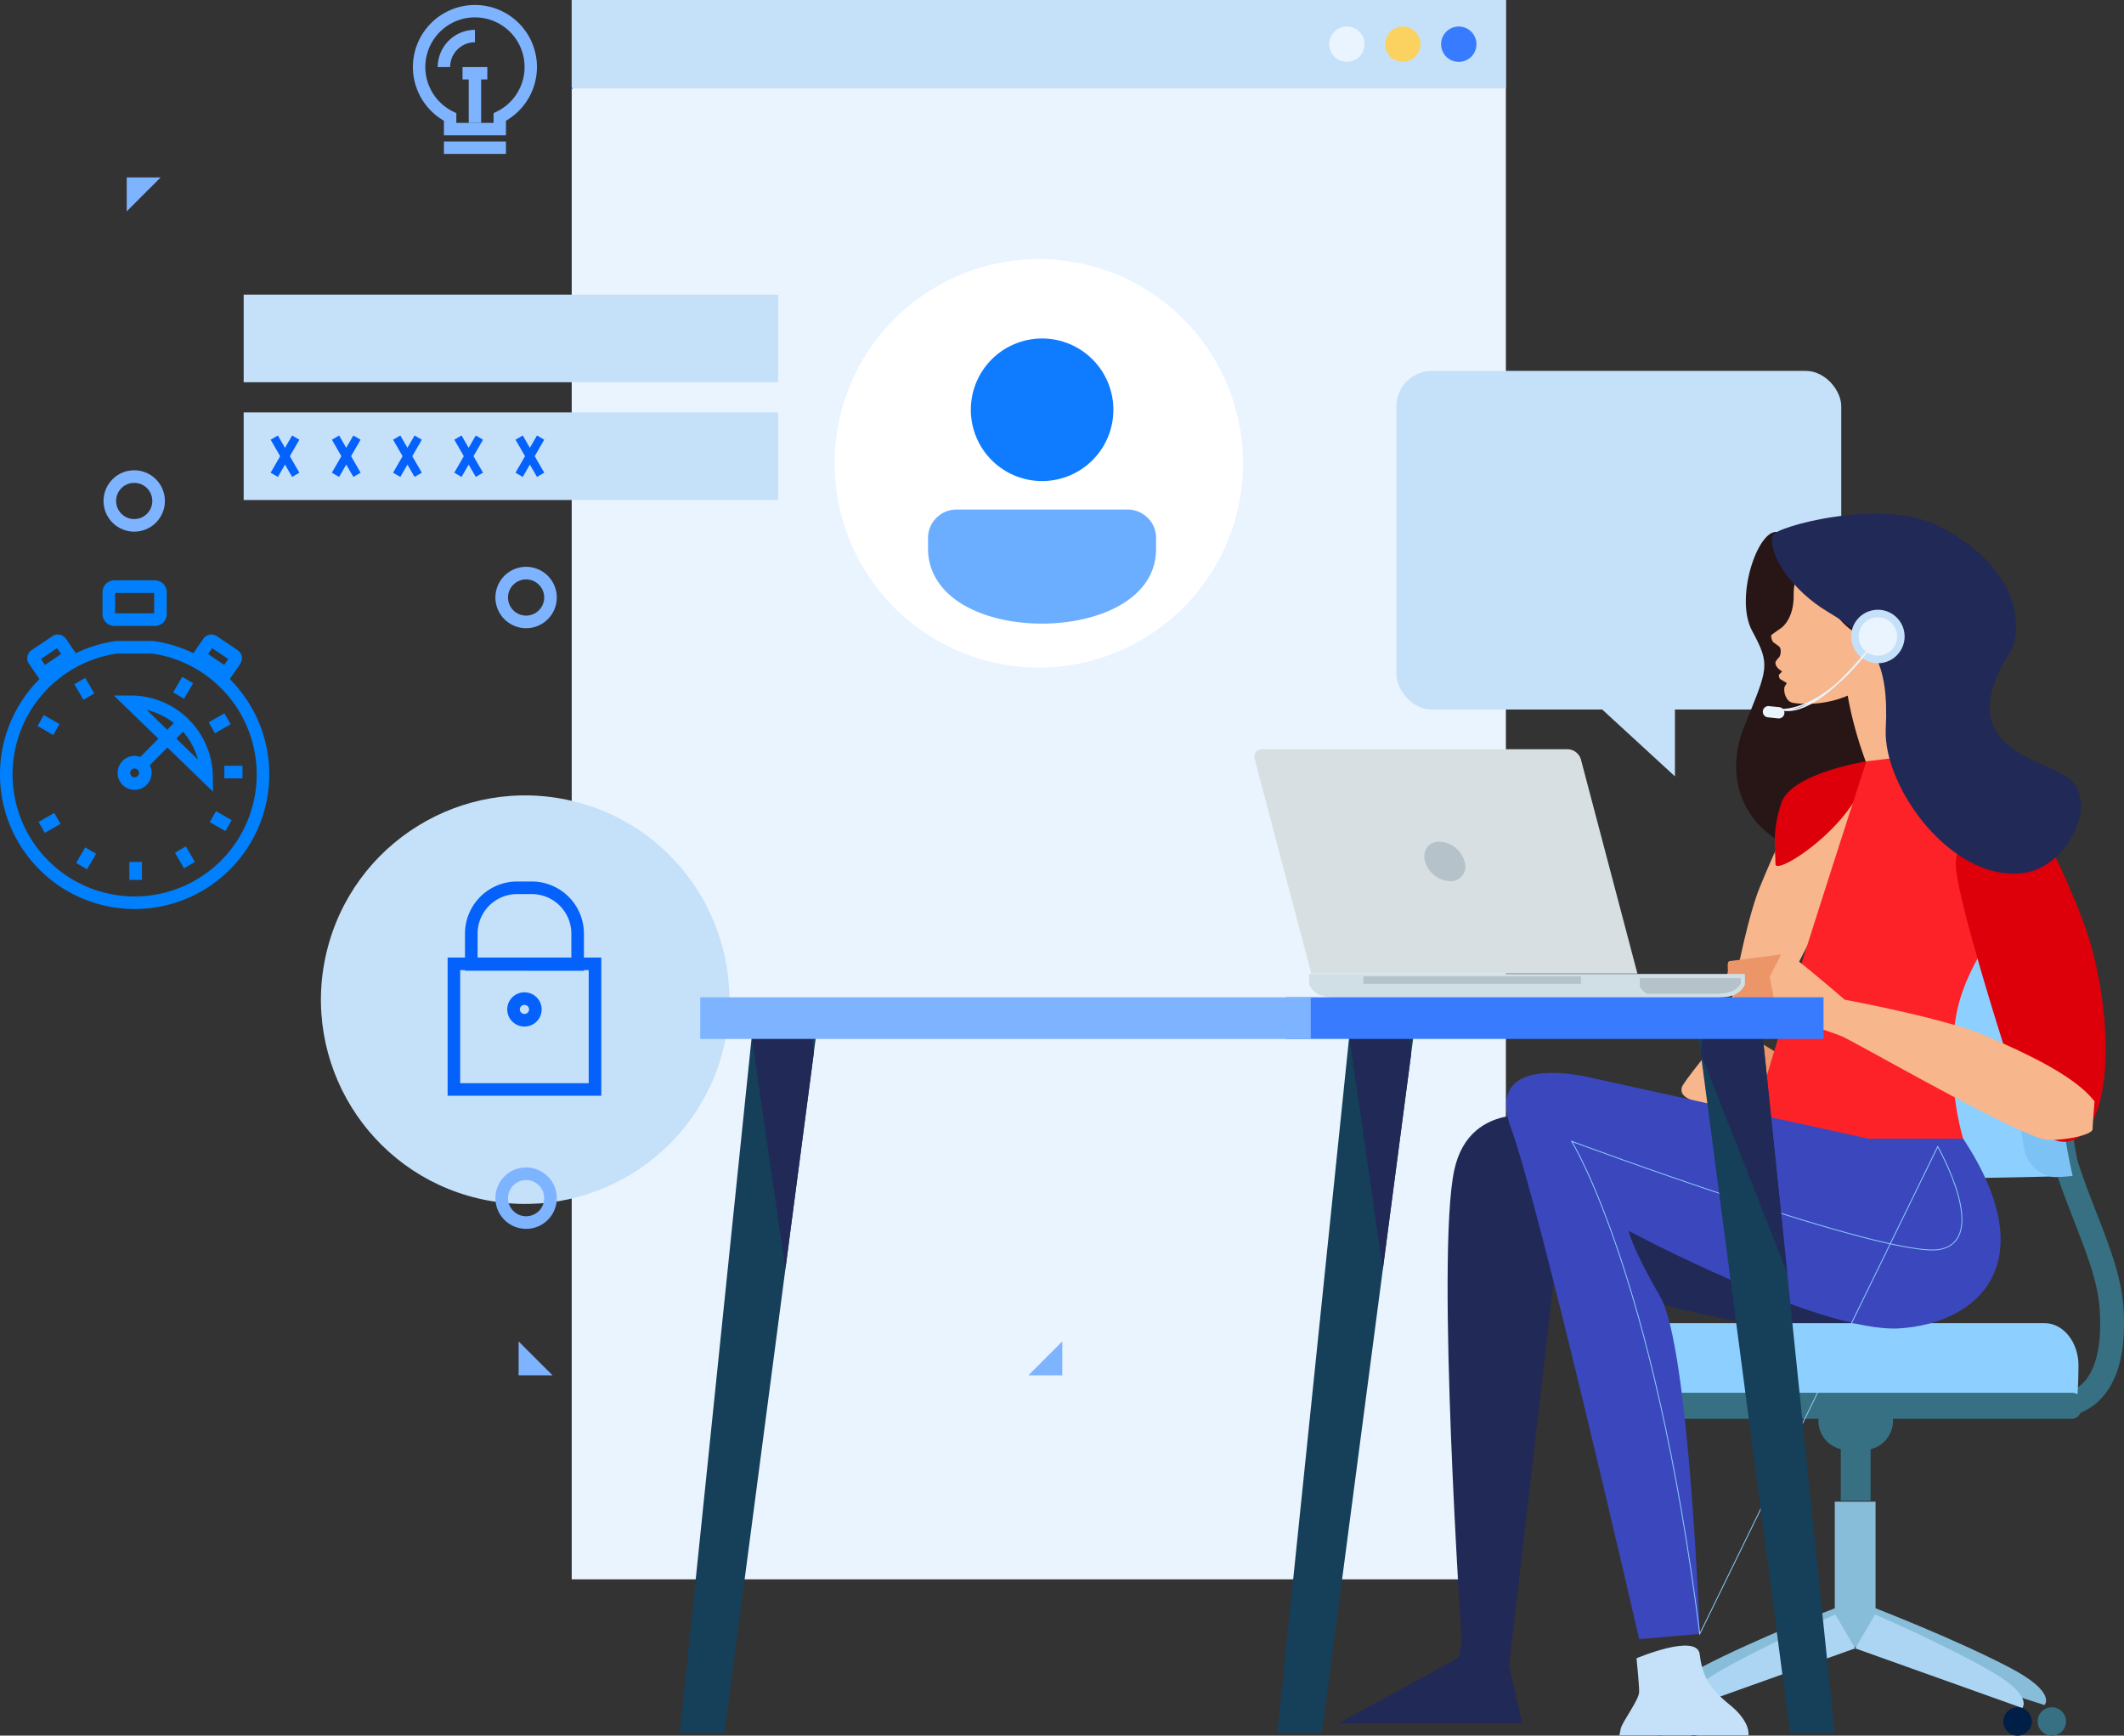 <svg xmlns="http://www.w3.org/2000/svg" width="506.048" height="413.452" viewBox="0 0 506.048 413.452">
  <rect x="0" y="0" width="506.048" height="413.452" fill="#333333" stroke="none"/>
  <g id="Illustration_-_Register_Attendants" data-name="Illustration - Register Attendants" transform="translate(-86.713 -593.744)">
    <g id="Grupo_6205" data-name="Grupo 6205" transform="translate(222.927 593.744)">
      <g id="Grupo_6204" data-name="Grupo 6204">
        <g id="Grupo_6203" data-name="Grupo 6203">
          <rect id="Retângulo_1534" data-name="Retângulo 1534" width="222.567" height="376.218" fill="#eaf4fe"/>
          <rect id="Retângulo_1535" data-name="Retângulo 1535" width="222.567" height="21.049" fill="#c5e1f9"/>
          <path id="Caminho_6352" data-name="Caminho 6352" d="M186.568,599.774a4.212,4.212,0,1,0,4.216-4.212A4.214,4.214,0,0,0,186.568,599.774Z" transform="translate(20.561 -589.244)" fill="#387bff"/>
          <path id="Caminho_6353" data-name="Caminho 6353" d="M182.733,599.774a4.206,4.206,0,1,0,4.212-4.212A4.211,4.211,0,0,0,182.733,599.774Z" transform="translate(11.068 -589.244)" fill="#fbd260"/>
          <path id="Caminho_6354" data-name="Caminho 6354" d="M178.9,599.774a4.209,4.209,0,1,0,4.209-4.212A4.213,4.213,0,0,0,178.9,599.774Z" transform="translate(1.571 -589.244)" fill="#eaf4fe"/>
        </g>
      </g>
      <path id="Caminho_6355" data-name="Caminho 6355" d="M126.973,599.8h0Z" transform="translate(-126.973 -578.752)" fill="none" stroke="#0561fc" stroke-linecap="round" stroke-linejoin="round" stroke-width="0.425"/>
    </g>
    <g id="Grupo_6206" data-name="Grupo 6206" transform="translate(153.307 773.354)">
      <circle id="Elipse_499" data-name="Elipse 499" cx="48.652" cy="48.652" r="48.652" transform="translate(0 94.7) rotate(-76.718)" fill="#c5e1f9"/>
    </g>
    <g id="Grupo_6207" data-name="Grupo 6207" transform="translate(211.774 856.616)">
      <path id="Caminho_6356" data-name="Caminho 6356" d="M123.764,678.957v0Z" transform="translate(-123.764 -645.287)" fill="none" stroke="#7eb3ff" stroke-miterlimit="10" stroke-width="3"/>
      <path id="Caminho_6357" data-name="Caminho 6357" d="M123.764,681.246v0Z" transform="translate(-123.764 -640.949)" fill="none" stroke="#7eb3ff" stroke-miterlimit="10" stroke-width="3" stroke-dasharray="1.438 1.438"/>
      <path id="Caminho_6358" data-name="Caminho 6358" d="M123.764,687v2.955h2.956Z" transform="translate(-123.764 -626.706)" fill="none" stroke="#7eb3ff" stroke-miterlimit="10" stroke-width="3"/>
      <path id="Caminho_6359" data-name="Caminho 6359" d="M126.235,687.85h0Z" transform="translate(-117.646 -624.6)" fill="none" stroke="#7eb3ff" stroke-miterlimit="10" stroke-width="3" stroke-dasharray="1.621 1.621"/>
      <path id="Caminho_6360" data-name="Caminho 6360" d="M158.655,689.955h2.955V687Z" transform="translate(-35.074 -626.706)" fill="none" stroke="#7eb3ff" stroke-miterlimit="10" stroke-width="3"/>
      <path id="Caminho_6361" data-name="Caminho 6361" d="M159.505,722.461v0Z" transform="translate(-32.97 -666.998)" fill="none" stroke="#7eb3ff" stroke-miterlimit="10" stroke-width="3" stroke-dasharray="1.665 1.665"/>
      <path id="Caminho_6362" data-name="Caminho 6362" d="M159.505,674.123v0Z" transform="translate(-32.97 -671.165)" fill="none" stroke="#7eb3ff" stroke-miterlimit="10" stroke-width="3"/>
    </g>
    <g id="Grupo_6208" data-name="Grupo 6208" transform="translate(211.775 748.507)">
      <path id="Caminho_6363" data-name="Caminho 6363" d="M123.764,637.953v0Z" transform="translate(-123.764 -637.953)" fill="none" stroke="#7eb3ff" stroke-miterlimit="10" stroke-width="3"/>
      <path id="Caminho_6364" data-name="Caminho 6364" d="M123.764,640.242v0Z" transform="translate(-123.764 -632.572)" fill="none" stroke="#7eb3ff" stroke-miterlimit="10" stroke-width="3" stroke-dasharray="1.438 1.438"/>
      <path id="Caminho_6365" data-name="Caminho 6365" d="M123.764,645.995v0Z" transform="translate(-123.764 -619.047)" fill="none" stroke="#7eb3ff" stroke-miterlimit="10" stroke-width="3"/>
    </g>
    <g id="Grupo_6219" data-name="Grupo 6219" transform="translate(88.213 733.491)">
      <path id="Caminho_6366" data-name="Caminho 6366" d="M123.129,638.114a30.58,30.58,0,1,1-8.626-.007Z" transform="translate(-88.213 -623.666)" fill="none" stroke="#0080fc" stroke-miterlimit="10" stroke-width="3"/>
      <path id="Caminho_6367" data-name="Caminho 6367" d="M115.03,659.683A18.04,18.04,0,0,0,96.9,641.846c-.083,0-.167.007-.25.007Z" transform="translate(-67.316 -614.409)" fill="none" stroke="#0080fc" stroke-miterlimit="10" stroke-width="3"/>
      <g id="Grupo_6209" data-name="Grupo 6209" transform="translate(24.423)">
        <path id="Caminho_6368" data-name="Caminho 6368" d="M107.54,640.5a1.323,1.323,0,0,1-1.331,1.31H96.561a1.316,1.316,0,0,1-1.321-1.31v-5.234a1.319,1.319,0,0,1,1.321-1.317l9.648,0a1.316,1.316,0,0,1,1.328,1.314Z" transform="translate(-95.24 -633.952)" fill="none" stroke="#0080fc" stroke-miterlimit="10" stroke-width="3"/>
      </g>
      <g id="Grupo_6216" data-name="Grupo 6216" transform="translate(6.488 12.906)">
        <g id="Grupo_6212" data-name="Grupo 6212">
          <g id="Grupo_6211" data-name="Grupo 6211">
            <g id="Grupo_6210" data-name="Grupo 6210">
              <path id="Caminho_6369" data-name="Caminho 6369" d="M92.416,645.477l-2.193-3.2a.807.807,0,0,1,.219-1.133l4.967-3.34a.832.832,0,0,1,1.147.215l2.193,3.2Z" transform="translate(-90.08 -637.665)" fill="none" stroke="#0080fc" stroke-miterlimit="10" stroke-width="3"/>
            </g>
          </g>
        </g>
        <g id="Grupo_6215" data-name="Grupo 6215" transform="translate(39.498 0)">
          <g id="Grupo_6214" data-name="Grupo 6214">
            <g id="Grupo_6213" data-name="Grupo 6213">
              <path id="Caminho_6370" data-name="Caminho 6370" d="M107.777,645.477l2.193-3.194a.814.814,0,0,0-.219-1.137l-4.967-3.34a.83.83,0,0,0-1.147.219l-2.193,3.194Z" transform="translate(-101.444 -637.665)" fill="none" stroke="#0080fc" stroke-miterlimit="10" stroke-width="3"/>
            </g>
          </g>
        </g>
      </g>
      <g id="Grupo_6217" data-name="Grupo 6217" transform="translate(4.866 18.959)">
        <path id="Caminho_6371" data-name="Caminho 6371" d="M96.938,639.407v0Z" transform="translate(-71.479 -639.407)" fill="none" stroke="#0080fc" stroke-miterlimit="10" stroke-width="3"/>
        <path id="Caminho_6372" data-name="Caminho 6372" d="M93.25,640.424l2.162,3.705Z" transform="translate(-80.609 -636.889)" fill="none" stroke="#0080fc" stroke-miterlimit="10" stroke-width="3"/>
        <path id="Caminho_6373" data-name="Caminho 6373" d="M90.569,643.129l3.743,2.144Z" transform="translate(-87.246 -630.193)" fill="none" stroke="#0080fc" stroke-miterlimit="10" stroke-width="3"/>
        <path id="Caminho_6374" data-name="Caminho 6374" d="M89.613,646.8h0Z" transform="translate(-89.613 -621.105)" fill="none" stroke="#0080fc" stroke-miterlimit="10" stroke-width="3"/>
        <path id="Caminho_6375" data-name="Caminho 6375" d="M90.639,651.978l3.743-2.141Z" transform="translate(-87.073 -613.586)" fill="none" stroke="#0080fc" stroke-miterlimit="10" stroke-width="3"/>
        <path id="Caminho_6376" data-name="Caminho 6376" d="M93.371,655.746l2.169-3.7Z" transform="translate(-80.31 -608.13)" fill="none" stroke="#0080fc" stroke-miterlimit="10" stroke-width="3"/>
        <path id="Caminho_6377" data-name="Caminho 6377" d="M97.079,657.1l0-4.282Z" transform="translate(-71.13 -606.197)" fill="none" stroke="#0080fc" stroke-miterlimit="10" stroke-width="3"/>
        <path id="Caminho_6378" data-name="Caminho 6378" d="M102.305,655.68l-2.158-3.708Z" transform="translate(-63.535 -608.303)" fill="none" stroke="#0080fc" stroke-miterlimit="10" stroke-width="3"/>
        <path id="Caminho_6379" data-name="Caminho 6379" d="M106.113,651.859l-3.74-2.144Z" transform="translate(-58.024 -613.888)" fill="none" stroke="#0080fc" stroke-miterlimit="10" stroke-width="3"/>
        <path id="Caminho_6380" data-name="Caminho 6380" d="M107.485,646.667l-4.324-.007Z" transform="translate(-56.073 -621.451)" fill="none" stroke="#0080fc" stroke-miterlimit="10" stroke-width="3"/>
        <path id="Caminho_6381" data-name="Caminho 6381" d="M106.048,643.009l-3.747,2.138Z" transform="translate(-58.202 -630.49)" fill="none" stroke="#0080fc" stroke-miterlimit="10" stroke-width="3"/>
        <path id="Caminho_6382" data-name="Caminho 6382" d="M102.189,640.354l-2.165,3.705Z" transform="translate(-63.839 -637.062)" fill="none" stroke="#0080fc" stroke-miterlimit="10" stroke-width="3"/>
      </g>
      <path id="Caminho_6383" data-name="Caminho 6383" d="M97.435,652.734l9.085-9.169Z" transform="translate(-65.383 -610.154)" fill="none" stroke="#0080fc" stroke-miterlimit="10" stroke-width="3"/>
      <g id="Grupo_6218" data-name="Grupo 6218" transform="translate(28.024 41.864)">
        <path id="Caminho_6384" data-name="Caminho 6384" d="M101.371,648.524a2.548,2.548,0,1,0-2.548,2.523A2.543,2.543,0,0,0,101.371,648.524Z" transform="translate(-96.276 -645.997)" fill="none" stroke="#0080fc" stroke-miterlimit="10" stroke-width="3"/>
      </g>
      <path id="Caminho_6385" data-name="Caminho 6385" d="M97.009,644.635v0Z" transform="translate(-66.438 -628.474)" fill="none" stroke="#0080fc" stroke-miterlimit="10" stroke-width="3"/>
    </g>
    <g id="Grupo_6225" data-name="Grupo 6225" transform="translate(194.466 805.228)">
      <g id="Grupo_6220" data-name="Grupo 6220" transform="translate(4.532)">
        <path id="Caminho_6386" data-name="Caminho 6386" d="M120.088,672.849v-7.382a10.932,10.932,0,0,1,10.962-10.875h3.41a10.935,10.935,0,0,1,10.966,10.875v7.4Z" transform="translate(-120.088 -654.592)" fill="none" stroke="#0561fc" stroke-miterlimit="10" stroke-width="3"/>
      </g>
      <rect id="Retângulo_1536" data-name="Retângulo 1536" width="33.617" height="29.926" transform="translate(0.391 18.116)" fill="none" stroke="#0561fc" stroke-miterlimit="10" stroke-width="3"/>
      <g id="Grupo_6223" data-name="Grupo 6223" transform="translate(0 26.279)">
        <g id="Grupo_6221" data-name="Grupo 6221">
          <path id="Caminho_6387" data-name="Caminho 6387" d="M118.784,662.153h0Z" transform="translate(-118.784 -662.153)" fill="none" stroke="#0561fc" stroke-miterlimit="10" stroke-width="3"/>
          <path id="Caminho_6388" data-name="Caminho 6388" d="M118.784,663.963h0Z" transform="translate(-118.784 -657.672)" fill="none" stroke="#0561fc" stroke-miterlimit="10" stroke-width="3"/>
          <path id="Caminho_6389" data-name="Caminho 6389" d="M118.784,665.774h0Z" transform="translate(-118.784 -653.189)" fill="none" stroke="#0561fc" stroke-miterlimit="10" stroke-width="3"/>
        </g>
        <g id="Grupo_6222" data-name="Grupo 6222" transform="translate(28.267)">
          <path id="Caminho_6390" data-name="Caminho 6390" d="M126.917,662.153h0Z" transform="translate(-126.917 -662.153)" fill="none" stroke="#0561fc" stroke-miterlimit="10" stroke-width="3"/>
          <path id="Caminho_6391" data-name="Caminho 6391" d="M126.917,663.963h0Z" transform="translate(-126.917 -657.672)" fill="none" stroke="#0561fc" stroke-miterlimit="10" stroke-width="3"/>
          <path id="Caminho_6392" data-name="Caminho 6392" d="M126.917,665.774h0Z" transform="translate(-126.917 -653.189)" fill="none" stroke="#0561fc" stroke-miterlimit="10" stroke-width="3"/>
        </g>
      </g>
      <g id="Grupo_6224" data-name="Grupo 6224" transform="translate(14.605 26.401)">
        <path id="Caminho_6393" data-name="Caminho 6393" d="M128.179,664.763a2.585,2.585,0,0,1-2.6,2.575h0a2.585,2.585,0,0,1-2.6-2.575h0a2.585,2.585,0,0,1,2.6-2.575h0a2.585,2.585,0,0,1,2.6,2.575Z" transform="translate(-122.986 -662.188)" fill="none" stroke="#0561fc" stroke-miterlimit="10" stroke-width="3"/>
        <path id="Caminho_6394" data-name="Caminho 6394" d="M123.733,663.431v0Z" transform="translate(-121.137 -659.111)" fill="none" stroke="#0561fc" stroke-miterlimit="10" stroke-width="3"/>
      </g>
    </g>
    <g id="Grupo_6226" data-name="Grupo 6226" transform="translate(275.683 645.589)">
      <circle id="Elipse_500" data-name="Elipse 500" cx="48.652" cy="48.652" r="48.652" transform="translate(0 94.7) rotate(-76.718)" fill="#fff"/>
      <g id="Grupo_5269" data-name="Grupo 5269" transform="translate(-369.091 -123.368)">
        <path id="user" d="M28.3,4a16.98,16.98,0,1,0,16.98,16.98A16.98,16.98,0,0,0,28.3,4Z" transform="translate(400.105 148.158)" fill="#0f7bff"/>
        <path id="user-2" data-name="user" d="M55.58,17.262H14.756A6.764,6.764,0,0,0,8,24.019V26.6c0,5.624,3.2,10.487,9.011,13.691,4.834,2.669,11.283,4.138,18.157,4.138,13.085,0,27.168-5.58,27.168-17.829V24.019A6.764,6.764,0,0,0,55.58,17.262Z" transform="translate(393.224 175.649)" fill="#6badfe"/>
      </g>
    </g>
    <g id="Grupo_6227" data-name="Grupo 6227" transform="translate(419.408 682.098)">
      <rect id="Retângulo_1537" data-name="Retângulo 1537" width="105.991" height="80.671" rx="8.452" transform="translate(0)" fill="#c5e1f9"/>
      <path id="Caminho_6395" data-name="Caminho 6395" d="M225.907,668.375V638.3H193.183Z" transform="translate(-159.544 -571.786)" fill="#c5e1f9"/>
    </g>
    <path id="Caminho_6396" data-name="Caminho 6396" d="M217.128,630.4c4.762,2.291,18.139,9.183,27.492,20.048s14.108,16.172,6.194,27.954,15.442,12.637,3.253,18.7c-14.118,7.028-17.642,12.575-27.457,10.441-17.291-3.75-23.377-17.517-17.823-31.19S215.06,662,210.615,653.8,212.457,628.149,217.128,630.4Z" transform="translate(293.559 90.255)" fill="#281617"/>
    <path id="Caminho_6397" data-name="Caminho 6397" d="M231.11,648.958s4.908,19.884,17.43,20.655a69.678,69.678,0,0,0,10.927-.108s-37.484,33.8-45.027,23.572c-3.583-4.855,10.945-11.028,6.2-23.318C211.667,646.487,212.5,621.271,231.11,648.958Z" transform="translate(311.067 106.656)" fill="#f7b68b"/>
    <path id="Caminho_6398" data-name="Caminho 6398" d="M228.584,648.03a22.693,22.693,0,0,0,10.875,3.764c-8.116,16.148-24.4,13.531-24.937,13.409a2.1,2.1,0,0,1-1.675-1.216,3.78,3.78,0,0,1-.487-2.475c.146-.494.66-.984.5-1.081s-1.237-.737-1.5-.9-.341-1.008-.341-1.008a7.466,7.466,0,0,0,.789-.837c-1.4-.831-1.54-1.568-1.592-1.964s.487-.983.949-1.47a2.876,2.876,0,0,0,.188-2.144c-.16-.456-1.564-1.147-1.811-1.589s-.462-1.293-.282-1.474.879-.664,2.217-1.609,3.1-3.392,3.086-7.761,1.036-4.136,1.884-6.107C218.605,628.525,220.9,642.928,228.584,648.03Z" transform="translate(299.496 95.982)" fill="#f7b68b"/>
    <path id="Caminho_6399" data-name="Caminho 6399" d="M236.781,647.024s5.422.358,6.6.334,2.7,5.123,2.812,10.534-22.112,45.885-23.679,49.684a85.237,85.237,0,0,0-3.931,14.678c-.191,2.12-6.037,3.889-9.826,2.791-2.509-.726-4.706-1.46-5.446-2.631a1.969,1.969,0,0,1,.167-2.2c1.592-2.624,10.316-13.162,10.316-13.162s3.966-24.326,8-34.058S230.764,651.859,236.781,647.024Z" transform="translate(284.278 131.9)" fill="#f7b68b"/>
    <g id="Grupo_6234" data-name="Grupo 6234" transform="translate(405.453 772.748)">
      <path id="Caminho_6400" data-name="Caminho 6400" d="M288.8,681.484l-58.985-10.667s-18.827-5.022-22.592,12.547c-4.39,20.482,1.762,111.7,1.762,111.7l-.629,4.393-28.865,15.689h43.928l-3.138-13.809,10.788-92.872s45.179,13.179,60.239,13.179,26.356-5.648,26.356-8.157S299.464,680.229,288.8,681.484Z" transform="translate(-179.489 -583.59)" fill="#212957"/>
      <g id="Grupo_6233" data-name="Grupo 6233" transform="translate(69.464 40.722)">
        <g id="Grupo_6228" data-name="Grupo 6228" transform="translate(96.959 20.758)">
          <path id="Caminho_6401" data-name="Caminho 6401" d="M231.918,760.184a14.859,14.859,0,0,0,9.84-3.559c4.946-4.3,7.083-11.946,6.364-22.724-.483-7.275-3.347-14.639-6.378-22.442-5.106-13.12-10.889-27.992-7.865-47.657l-5.617-.866c-3.253,21.177,3.09,37.481,8.178,50.584,3,7.7,5.585,14.354,6.013,20.756.58,8.741-.928,14.973-4.376,18.014a9.4,9.4,0,0,1-7.511,2.11l-1.14,5.571A13.2,13.2,0,0,0,231.918,760.184Z" transform="translate(-227.372 -662.936)" fill="#367082"/>
        </g>
        <g id="Grupo_6231" data-name="Grupo 6231" transform="translate(3.813 137.993)">
          <g id="Grupo_6229" data-name="Grupo 6229" transform="translate(4.508 25.113)">
            <path id="Caminho_6402" data-name="Caminho 6402" d="M220.085,703.892l-5.537,8.442,46.5,14.893s3.107-2.968-8.3-8.932C239.461,711.344,220.085,703.892,220.085,703.892Z" transform="translate(-170.481 -703.892)" fill="#88bdda"/>
            <path id="Caminho_6403" data-name="Caminho 6403" d="M243.215,703.892l5.537,8.442-46.5,14.893s-3.1-2.968,8.307-8.932C223.841,711.344,243.215,703.892,243.215,703.892Z" transform="translate(-201.869 -703.892)" fill="#88bdda"/>
          </g>
          <rect id="Retângulo_1538" data-name="Retângulo 1538" width="9.716" height="34.592" transform="translate(45.124)" fill="#88bdda"/>
          <g id="Grupo_6230" data-name="Grupo 6230" transform="translate(9.839 26.892)">
            <path id="Caminho_6404" data-name="Caminho 6404" d="M219.691,704.4l-4.734,8.056,39.8,14.212s2.659-2.833-7.1-8.529C236.28,711.512,219.691,704.4,219.691,704.4Z" transform="translate(-174.799 -704.404)" fill="#acd5f4"/>
            <path id="Caminho_6405" data-name="Caminho 6405" d="M238.8,704.4l4.734,8.056-39.8,14.212s-2.659-2.833,7.108-8.529C222.213,711.512,238.8,704.4,238.8,704.4Z" transform="translate(-203.403 -704.404)" fill="#acd5f4"/>
          </g>
          <path id="Caminho_6406" data-name="Caminho 6406" d="M225.111,714.141a3.377,3.377,0,1,0,3.378-3.382A3.376,3.376,0,0,0,225.111,714.141Z" transform="translate(-139.823 -661.779)" fill="#001f46"/>
          <path id="Caminho_6407" data-name="Caminho 6407" d="M202.922,714.141a3.378,3.378,0,1,0,3.382-3.382A3.379,3.379,0,0,0,202.922,714.141Z" transform="translate(-194.754 -661.779)" fill="#001f46"/>
          <path id="Caminho_6408" data-name="Caminho 6408" d="M227.463,714.141a3.377,3.377,0,1,0,3.375-3.382A3.373,3.373,0,0,0,227.463,714.141Z" transform="translate(-134 -661.779)" fill="#367082"/>
          <path id="Caminho_6409" data-name="Caminho 6409" d="M200.572,714.141a3.373,3.373,0,1,0,3.375-3.382A3.373,3.373,0,0,0,200.572,714.141Z" transform="translate(-200.572 -661.779)" fill="#367082"/>
        </g>
        <rect id="Retângulo_1539" data-name="Retângulo 1539" width="7.107" height="12.439" transform="translate(50.367 125.316)" fill="#367082"/>
        <path id="Caminho_6410" data-name="Caminho 6410" d="M212.433,696.068a6.93,6.93,0,0,0,6.927,6.927h3.91a6.931,6.931,0,0,0,6.93-6.927h0a6.93,6.93,0,0,0-6.93-6.934h-3.91a6.929,6.929,0,0,0-6.927,6.934Z" transform="translate(-167.396 -577.322)" fill="#367082"/>
        <path id="Caminho_6411" data-name="Caminho 6411" d="M199.979,701.371c-.167-.817-.264-5.933-.264-6.809,0-5.6,3.615-10.131,8.077-10.131h90.022c4.456,0,8.074,4.532,8.074,10.131,0,.876-.094,5.992-.268,6.809Z" transform="translate(-198.881 -588.964)" fill="#8dcfff"/>
        <path id="Caminho_6412" data-name="Caminho 6412" d="M307.313,692.3c0,1.713-1,3.1-2.238,3.1H201.717c-1.241,0-2.242-1.391-2.242-3.1h0c0-1.71,1-3.1,2.242-3.1H305.074c1.241,0,2.238,1.39,2.238,3.1Z" transform="translate(-199.475 -577.153)" fill="#367082"/>
        <g id="Grupo_6232" data-name="Grupo 6232" transform="translate(52.155)">
          <path id="Caminho_6413" data-name="Caminho 6413" d="M265.128,717.392c-2.224.16-16.332.41-18.765.441-15.446.188-28.75-2.711-29.491-6.517a131.905,131.905,0,0,1-.4-47.838c.66-3.8,14.163-6.7,29.935-6.506,2.478.031,16.878.281,19.144.448A129.429,129.429,0,0,0,265.128,717.392Z" transform="translate(-214.481 -656.963)" fill="#8dcfff"/>
          <path id="Caminho_6414" data-name="Caminho 6414" d="M234.551,657.094c1.727.021,2.937.845,2.7,1.835a129.256,129.256,0,0,0-.487,56.315c.219.994-.977,1.814-2.666,1.832h0c-1.693.028-3.26-.768-3.472-1.766a129.441,129.441,0,0,1,.365-56.451c.233-1,1.828-1.786,3.562-1.766Z" transform="translate(-181.784 -656.64)" fill="#367082"/>
          <path id="Caminho_6415" data-name="Caminho 6415" d="M239.552,717.2a39.247,39.247,0,0,1-4.053.271c-3.368.042-6.833-2.93-7.5-6.67a129.608,129.608,0,0,1,.216-47.108c.7-3.743,4.254-6.708,7.688-6.67a39.6,39.6,0,0,1,4.122.275A129.275,129.275,0,0,0,239.552,717.2Z" transform="translate(-186.094 -656.807)" fill="#7dc2f5"/>
        </g>
      </g>
      <path id="Caminho_6416" data-name="Caminho 6416" d="M202.738,661.743c4.063,5.526,30.9,37.971,30.9,37.971s27.395,12.436,18.963-7.709" transform="translate(-121.933 -604.409)" fill="#ec9568"/>
      <path id="Caminho_6417" data-name="Caminho 6417" d="M202.868,709.553s.629,6.117.629,8-4.08,7.215-4.393,8.786l-.313,1.567H229.54s.626-3.139-4.393-7.215-6.59-6.9-7.215-12.081S202.868,709.553,202.868,709.553Z" transform="translate(-131.705 -493.529)" fill="#c5e1f9"/>
      <path id="Caminho_6418" data-name="Caminho 6418" d="M231.273,645.925s-17.885,2.822-20.238,9.881-1.411,11.3-1.411,14.591S232.212,658.632,231.273,645.925Z" transform="translate(-105.348 -643.569)" fill="#dd000b"/>
      <path id="Caminho_6419" data-name="Caminho 6419" d="M253.467,645.247l-19.3,2.357s-24.722,76.008-25.886,82.987c-.626,3.764,16.944,5.491,26.356,6.9s22.591,0,22.591,0-4.706-15.06-1.411-30.592,17.882-27.3,14.587-38.12S276.527,657.957,253.467,645.247Z" transform="translate(-108.245 -645.247)" fill="#fd2227"/>
      <path id="Caminho_6420" data-name="Caminho 6420" d="M233.489,649.623s-12.53,5.8-11.588,15.216S233.016,706.1,233.016,706.1s5.648,26.825,16.471,23.53,9.885-33.883,2.356-53.18S236.78,644.914,233.489,649.623Z" transform="translate(-74.618 -636.913)" fill="#dd000b"/>
      <path id="Caminho_6421" data-name="Caminho 6421" d="M286.786,694.37s-.469,5.412-.469,6.586-5.179,2.589-10.59,2.589-45.416-23.061-49.18-24.708a85.345,85.345,0,0,0-14.591-4.237c-2.117-.233-3.764-6.117-2.589-9.881.779-2.492,1.557-4.675,2.746-5.387a1.959,1.959,0,0,1,2.2.209c2.589,1.647,12.943,10.59,12.943,10.59s24.235,4.47,33.884,8.706S282.08,688.25,286.786,694.37Z" transform="translate(-106.492 -610.99)" fill="#f7b68b"/>
      <path id="Caminho_6422" data-name="Caminho 6422" d="M206.79,660.776l12.394-1.62-2.746,5.387,1.647,8.234-6.823,1.178s-.942-1.178.233-1.648,2.826-1.178,2.826-1.178-3.295-.469-4.706-.706-1.647-.706-1.647-1.411,1.411-1.175,1.411-1.175-2.589-.942-2.822-1.648-.709-1.647-.236-2.353S206.085,661.248,206.79,660.776Z" transform="translate(-113.564 -610.814)" fill="#ec9568"/>
      <path id="Caminho_6423" data-name="Caminho 6423" d="M299.9,682.949H277.309l-65.672-14.434s-26.356-6.9-19.453,11.925,30.53,121.737,30.53,121.737l14.434-1.254s-2.509-68.4-9.412-80.322-7.532-15.689-7.532-15.689,45.809,24.472,64.636,23.217S319.353,712.443,299.9,682.949Z" transform="translate(-150.914 -590.703)" fill="#3b47bc"/>
      <path id="Caminho_6424" data-name="Caminho 6424" d="M282.742,673.226s12.551,21.962.626,24.472-87.853-25.73-87.853-25.73,19.648,31.378,30.533,117.347Z" transform="translate(-139.815 -579.096)" fill="none" stroke="#8dcfff" stroke-miterlimit="10" stroke-width="0.204"/>
    </g>
    <g id="Grupo_6239" data-name="Grupo 6239" transform="translate(248.685 772.224)">
      <g id="Grupo_6237" data-name="Grupo 6237" transform="translate(136.905)">
        <path id="Caminho_6425" data-name="Caminho 6425" d="M281.331,663.088l.042-.08-.042-2.509h-103.8v2.509a.118.118,0,0,0,0,.08l.264.466c1.335,2.172,3.726,2.565,6.468,2.565H274.6c2.742,0,5.13-.393,6.468-2.565Z" transform="translate(-164.498 -606.964)" fill="#d0dee6"/>
        <path id="Caminho_6426" data-name="Caminho 6426" d="M200.2,662.808a.112.112,0,0,0,0,.07l.261.379a4.2,4.2,0,0,0,1.515,1.276h15.786c2.638,0,4.939-.313,6.221-2.071l.247-.382.049-.062-.028-1.234H200.2Z" transform="translate(-108.38 -606.264)" fill="#b6c2c9"/>
        <g id="Grupo_6235" data-name="Grupo 6235" transform="translate(25.936 54.115)">
          <rect id="Retângulo_1540" data-name="Retângulo 1540" width="51.868" height="1.773" fill="#b6c2c9"/>
        </g>
        <g id="Grupo_6236" data-name="Grupo 6236">
          <path id="Caminho_6427" data-name="Caminho 6427" d="M265.016,698.54l-13.458-51a3.389,3.389,0,0,0-3.079-2.44H175.651a1.815,1.815,0,0,0-1.793,2.44l13.458,51Z" transform="translate(-173.774 -645.096)" fill="#d7dfe2"/>
          <path id="Caminho_6428" data-name="Caminho 6428" d="M195.008,656.147a3.51,3.51,0,0,1-3.469,4.713,6.565,6.565,0,0,1-5.961-4.713c-.688-2.61.865-4.72,3.472-4.72A6.554,6.554,0,0,1,195.008,656.147Z" transform="translate(-144.952 -629.423)" fill="#b6c2c9"/>
        </g>
      </g>
      <g id="Grupo_6238" data-name="Grupo 6238" transform="translate(0 59.088)">
        <path id="Caminho_6429" data-name="Caminho 6429" d="M145.011,833.459H134.384l17.531-169.776h15.4Z" transform="translate(-134.384 -658.171)" fill="#163f59"/>
        <path id="Caminho_6430" data-name="Caminho 6430" d="M154.087,671.508l-6.758,51.416-8.014-55.411.393-3.831h13.466Z" transform="translate(-122.177 -658.171)" fill="#212957"/>
        <path id="Caminho_6431" data-name="Caminho 6431" d="M185.963,833.459H175.34L192.87,663.682h15.4Z" transform="translate(-32.991 -658.171)" fill="#163f59"/>
        <path id="Caminho_6432" data-name="Caminho 6432" d="M195.044,671.508l-6.756,51.416-8.019-55.411.4-3.831h13.465Z" transform="translate(-20.789 -658.171)" fill="#212957"/>
        <path id="Caminho_6433" data-name="Caminho 6433" d="M226.383,833.459h10.625L219.479,663.682H204.073Z" transform="translate(38.139 -658.171)" fill="#163f59"/>
        <path id="Caminho_6434" data-name="Caminho 6434" d="M204.369,671.508l20.619,52.4-5.847-56.39-.393-3.831H205.281Z" transform="translate(38.871 -658.171)" fill="#212957"/>
        <rect id="Retângulo_1541" data-name="Retângulo 1541" width="128.095" height="9.921" transform="translate(144.394)" fill="#387bff"/>
        <rect id="Retângulo_1542" data-name="Retângulo 1542" width="145.453" height="9.921" transform="translate(4.865)" fill="#7eb3ff"/>
      </g>
    </g>
    <path id="Caminho_6435" data-name="Caminho 6435" d="M209.38,634.187c.514-2.2,26.571-9.176,39.751-2.232,22.136,11.664,18.654,27.138,17.1,29.557-14.817,23.075,6.614,25.483,13.419,30.238,7.685,5.366.358,20.614-9.412,22.595-17.2,3.486-34.6-19.794-33.884-34.169.792-15.96-3.118-21.5-13.805-27.847C214.065,647.29,208.31,638.729,209.38,634.187Z" transform="translate(299.646 87.161)" fill="#212957"/>
    <g id="Grupo_6240" data-name="Grupo 6240" transform="translate(506.712 738.998)">
      <path id="Caminho_6436" data-name="Caminho 6436" d="M227.344,640.964a6.368,6.368,0,1,1-7.243-5.356A6.367,6.367,0,0,1,227.344,640.964Z" transform="translate(-193.635 -635.536)" fill="#c5e1f9"/>
      <path id="Caminho_6437" data-name="Caminho 6437" d="M233,638.545c5.954-8.741-11.8,20.207-23.148,17.4C209.85,655.944,220.294,657.2,233,638.545Z" transform="translate(-205.586 -632.176)" fill="none" stroke="#eaf4fe" stroke-miterlimit="10" stroke-width="0.367"/>
      <path id="Caminho_6438" data-name="Caminho 6438" d="M212.29,645.067l-2.464-.254a1.344,1.344,0,0,1-1.2-1.47h0a1.343,1.343,0,0,1,1.47-1.2l2.464.254a1.343,1.343,0,0,1,1.2,1.47h0A1.344,1.344,0,0,1,212.29,645.067Z" transform="translate(-208.623 -619.189)" fill="#eaf4fe"/>
      <path id="Caminho_6439" data-name="Caminho 6439" d="M224.285,639.948a4.571,4.571,0,1,1-5.2-3.844A4.572,4.572,0,0,1,224.285,639.948Z" transform="translate(-192.355 -634.257)" fill="#eaf4fe"/>
    </g>
    <g id="Grupo_6246" data-name="Grupo 6246" transform="translate(185.092 594.943)">
      <g id="Grupo_6241" data-name="Grupo 6241">
        <path id="Caminho_6440" data-name="Caminho 6440" d="M138.251,625.123H123.473v-3.472a14.778,14.778,0,1,1,14.778,0Zm-11.821-2.958H135.3V619.85l.82-.407a11.822,11.822,0,1,0-10.507,0l.82.407Z" transform="translate(-116.087 -594.089)" fill="#7eb3ff"/>
      </g>
      <g id="Grupo_6242" data-name="Grupo 6242" transform="translate(7.387 32.51)">
        <rect id="Retângulo_1543" data-name="Retângulo 1543" width="14.778" height="2.956" fill="#7eb3ff"/>
      </g>
      <g id="Grupo_6243" data-name="Grupo 6243" transform="translate(13.298 16.255)">
        <rect id="Retângulo_1544" data-name="Retângulo 1544" width="2.956" height="11.823" fill="#7eb3ff"/>
      </g>
      <g id="Grupo_6244" data-name="Grupo 6244" transform="translate(11.821 14.777)">
        <rect id="Retângulo_1545" data-name="Retângulo 1545" width="5.911" height="2.956" fill="#7eb3ff"/>
      </g>
      <g id="Grupo_6245" data-name="Grupo 6245" transform="translate(5.909 5.909)">
        <path id="Caminho_6441" data-name="Caminho 6441" d="M120.745,604.659h-2.958a8.88,8.88,0,0,1,8.866-8.87v2.958A5.915,5.915,0,0,0,120.745,604.659Z" transform="translate(-117.787 -595.789)" fill="#7eb3ff"/>
      </g>
    </g>
    <circle id="Elipse_501" data-name="Elipse 501" cx="5.813" cy="5.813" r="5.813" transform="translate(112.875 707.268)" fill="none" stroke="#7eb3ff" stroke-miterlimit="10" stroke-width="3"/>
    <g id="Grupo_6247" data-name="Grupo 6247" transform="translate(118.402 637.515)">
      <path id="Caminho_6442" data-name="Caminho 6442" d="M124.564,606.338h0Z" transform="translate(-39.477 -606.337)" fill="none" stroke="#7eb3ff" stroke-miterlimit="10" stroke-width="3"/>
      <path id="Caminho_6443" data-name="Caminho 6443" d="M169.427,606.338h0Z" transform="translate(-92.824 -606.337)" fill="none" stroke="#7eb3ff" stroke-miterlimit="10" stroke-width="3" stroke-dasharray="1.591 1.591"/>
      <path id="Caminho_6444" data-name="Caminho 6444" d="M99.856,606.338H96.9v2.956Z" transform="translate(-96.899 -606.338)" fill="none" stroke="#7eb3ff" stroke-miterlimit="10" stroke-width="3"/>
      <path id="Caminho_6445" data-name="Caminho 6445" d="M96.9,608.807v0Z" transform="translate(-96.899 -600.225)" fill="none" stroke="#7eb3ff" stroke-miterlimit="10" stroke-width="3" stroke-dasharray="1.619 1.619"/>
      <path id="Caminho_6446" data-name="Caminho 6446" d="M96.9,625v0Z" transform="translate(-96.899 -561.352)" fill="none" stroke="#7eb3ff" stroke-miterlimit="10" stroke-width="3"/>
    </g>
    <path id="Caminho_6447" data-name="Caminho 6447" d="M122.174,680.866a5.811,5.811,0,1,1,5.811,5.815A5.811,5.811,0,0,1,122.174,680.866Z" transform="translate(84.074 198.294)" fill="none" stroke="#7eb3ff" stroke-miterlimit="10" stroke-width="3"/>
    <path id="Caminho_6448" data-name="Caminho 6448" d="M122.174,638.259a5.811,5.811,0,1,1,5.811,5.815A5.811,5.811,0,0,1,122.174,638.259Z" transform="translate(84.074 97.816)" fill="none" stroke="#7eb3ff" stroke-miterlimit="10" stroke-width="3"/>
    <rect id="Retângulo_1546" data-name="Retângulo 1546" width="127.344" height="20.864" transform="translate(144.768 691.989)" fill="#c5e1f9"/>
    <g id="Grupo_6248" data-name="Grupo 6248" transform="translate(149.498 697.988)">
      <path id="Caminho_6449" data-name="Caminho 6449" d="M105.846,625.013h0Z" transform="translate(-105.846 -620.578)" fill="none" stroke="#0561fc" stroke-miterlimit="10" stroke-width="2"/>
      <path id="Caminho_6450" data-name="Caminho 6450" d="M106.582,632.6l5.12-8.866Z" transform="translate(-104.024 -623.737)" fill="none" stroke="#0561fc" stroke-miterlimit="10" stroke-width="2"/>
      <path id="Caminho_6451" data-name="Caminho 6451" d="M111.7,632.6l-5.12-8.866Z" transform="translate(-104.024 -623.737)" fill="none" stroke="#0561fc" stroke-miterlimit="10" stroke-width="2"/>
    </g>
    <g id="Grupo_6249" data-name="Grupo 6249" transform="translate(164.082 697.988)">
      <path id="Caminho_6452" data-name="Caminho 6452" d="M110.042,625.013h0Z" transform="translate(-110.042 -620.578)" fill="none" stroke="#0561fc" stroke-miterlimit="10" stroke-width="2"/>
      <path id="Caminho_6453" data-name="Caminho 6453" d="M110.779,632.6l5.116-8.866Z" transform="translate(-108.217 -623.737)" fill="none" stroke="#0561fc" stroke-miterlimit="10" stroke-width="2"/>
      <path id="Caminho_6454" data-name="Caminho 6454" d="M115.9,632.6l-5.116-8.866Z" transform="translate(-108.217 -623.737)" fill="none" stroke="#0561fc" stroke-miterlimit="10" stroke-width="2"/>
    </g>
    <g id="Grupo_6250" data-name="Grupo 6250" transform="translate(178.669 697.988)">
      <path id="Caminho_6455" data-name="Caminho 6455" d="M114.239,625.013h0Z" transform="translate(-114.239 -620.578)" fill="none" stroke="#0561fc" stroke-miterlimit="10" stroke-width="2"/>
      <path id="Caminho_6456" data-name="Caminho 6456" d="M114.975,632.6l5.12-8.866Z" transform="translate(-112.417 -623.737)" fill="none" stroke="#0561fc" stroke-miterlimit="10" stroke-width="2"/>
      <path id="Caminho_6457" data-name="Caminho 6457" d="M120.095,632.6l-5.12-8.866Z" transform="translate(-112.417 -623.737)" fill="none" stroke="#0561fc" stroke-miterlimit="10" stroke-width="2"/>
    </g>
    <g id="Grupo_6251" data-name="Grupo 6251" transform="translate(193.253 697.988)">
      <path id="Caminho_6458" data-name="Caminho 6458" d="M118.435,625.013h0Z" transform="translate(-118.435 -620.578)" fill="none" stroke="#0561fc" stroke-miterlimit="10" stroke-width="2"/>
      <path id="Caminho_6459" data-name="Caminho 6459" d="M119.172,632.6l5.116-8.866Z" transform="translate(-116.61 -623.737)" fill="none" stroke="#0561fc" stroke-miterlimit="10" stroke-width="2"/>
      <path id="Caminho_6460" data-name="Caminho 6460" d="M124.288,632.6l-5.116-8.866Z" transform="translate(-116.61 -623.737)" fill="none" stroke="#0561fc" stroke-miterlimit="10" stroke-width="2"/>
    </g>
    <g id="Grupo_6252" data-name="Grupo 6252" transform="translate(207.84 697.988)">
      <path id="Caminho_6461" data-name="Caminho 6461" d="M122.632,625.013h0Z" transform="translate(-122.632 -620.578)" fill="none" stroke="#0561fc" stroke-miterlimit="10" stroke-width="2"/>
      <path id="Caminho_6462" data-name="Caminho 6462" d="M123.368,632.6l5.116-8.866Z" transform="translate(-120.81 -623.737)" fill="none" stroke="#0561fc" stroke-miterlimit="10" stroke-width="2"/>
      <path id="Caminho_6463" data-name="Caminho 6463" d="M128.484,632.6l-5.116-8.866Z" transform="translate(-120.81 -623.737)" fill="none" stroke="#0561fc" stroke-miterlimit="10" stroke-width="2"/>
    </g>
    <rect id="Retângulo_1547" data-name="Retângulo 1547" width="127.344" height="20.864" transform="translate(144.768 663.93)" fill="#c5e1f9"/>
    <g id="Grupo_6253" data-name="Grupo 6253" transform="translate(151.615 675.084)">
      <path id="Caminho_6464" data-name="Caminho 6464" d="M106.455,617.147h0Z" transform="translate(-106.455 -617.147)" fill="none" stroke="#0561fc" stroke-miterlimit="10" stroke-width="2"/>
    </g>
  </g>
</svg>

